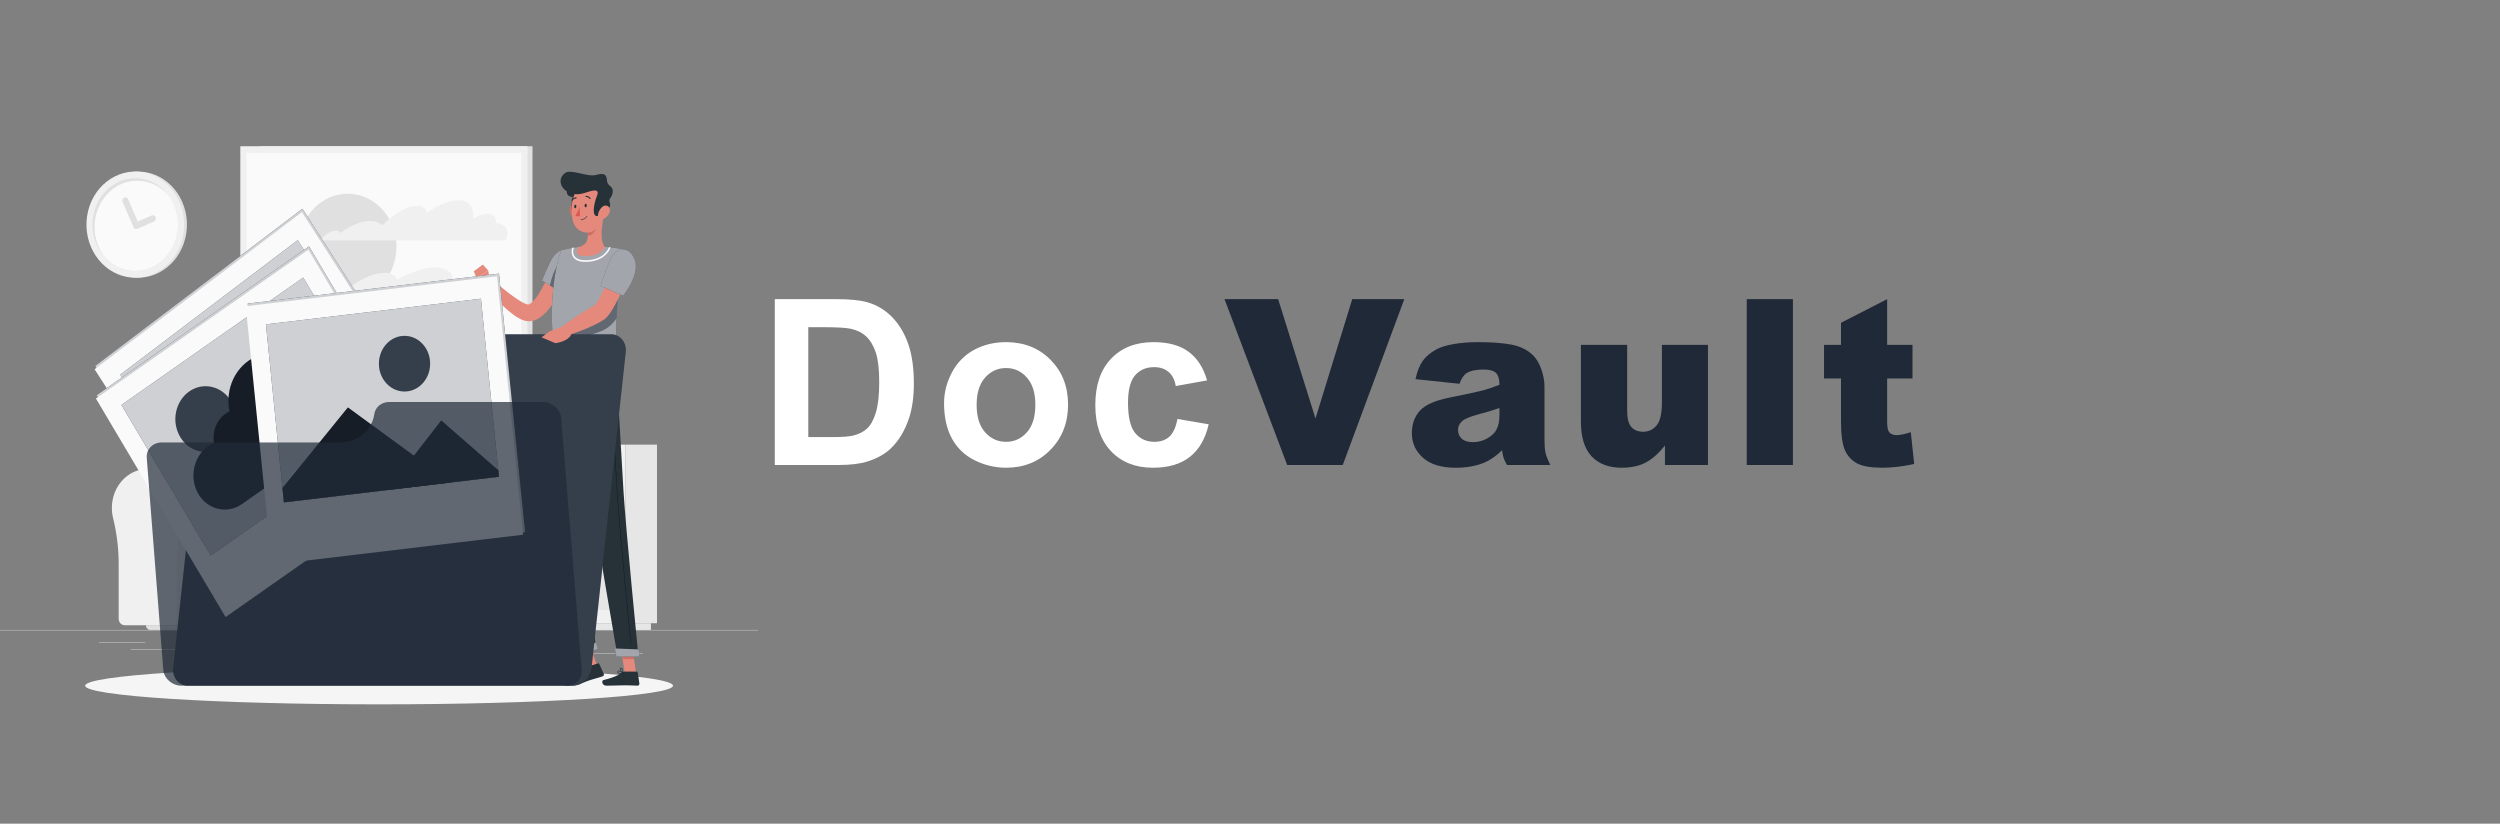 <svg width="1381" height="455" viewBox="0 0 1381 455" fill="none" xmlns="http://www.w3.org/2000/svg">
<rect x="0" y="0" width="1381" height="455" fill="#808080" stroke="none"/>
<path d="M427.998 165.248H461.811C469.436 165.248 475.248 165.831 479.248 166.998C484.623 168.581 489.227 171.394 493.061 175.435C496.894 179.477 499.811 184.435 501.811 190.31C503.811 196.144 504.811 203.352 504.811 211.935C504.811 219.477 503.873 225.977 501.998 231.435C499.706 238.102 496.436 243.498 492.186 247.623C488.977 250.748 484.644 253.185 479.186 254.935C475.102 256.227 469.644 256.873 462.811 256.873H427.998V165.248ZM446.498 180.748V241.435H460.311C465.477 241.435 469.206 241.144 471.498 240.56C474.498 239.81 476.977 238.539 478.936 236.748C480.936 234.956 482.561 232.019 483.811 227.935C485.061 223.81 485.686 218.206 485.686 211.123C485.686 204.039 485.061 198.602 483.811 194.81C482.561 191.019 480.811 188.06 478.561 185.935C476.311 183.81 473.456 182.373 469.998 181.623C467.415 181.039 462.352 180.748 454.811 180.748H446.498ZM521.493 222.748C521.493 216.914 522.931 211.269 525.806 205.81C528.681 200.352 532.743 196.185 537.993 193.31C543.285 190.435 549.181 188.998 555.681 188.998C565.722 188.998 573.951 192.269 580.368 198.81C586.785 205.31 589.993 213.539 589.993 223.498C589.993 233.539 586.743 241.873 580.243 248.498C573.785 255.081 565.639 258.373 555.806 258.373C549.722 258.373 543.91 256.998 538.368 254.248C532.868 251.498 528.681 247.477 525.806 242.185C522.931 236.852 521.493 230.373 521.493 222.748ZM539.493 223.685C539.493 230.269 541.056 235.31 544.181 238.81C547.306 242.31 551.16 244.06 555.743 244.06C560.326 244.06 564.16 242.31 567.243 238.81C570.368 235.31 571.931 230.227 571.931 223.56C571.931 217.06 570.368 212.06 567.243 208.56C564.16 205.06 560.326 203.31 555.743 203.31C551.16 203.31 547.306 205.06 544.181 208.56C541.056 212.06 539.493 217.102 539.493 223.685ZM666.801 210.123L649.488 213.248C648.905 209.789 647.571 207.185 645.488 205.435C643.446 203.685 640.78 202.81 637.488 202.81C633.113 202.81 629.613 204.331 626.988 207.373C624.405 210.373 623.113 215.414 623.113 222.498C623.113 230.373 624.426 235.935 627.051 239.185C629.717 242.435 633.28 244.06 637.738 244.06C641.071 244.06 643.801 243.123 645.926 241.248C648.051 239.331 649.551 236.06 650.426 231.435L667.676 234.373C665.884 242.289 662.446 248.269 657.363 252.31C652.28 256.352 645.467 258.373 636.926 258.373C627.217 258.373 619.467 255.31 613.676 249.185C607.926 243.06 605.051 234.581 605.051 223.748C605.051 212.789 607.946 204.269 613.738 198.185C619.53 192.06 627.363 188.998 637.238 188.998C645.321 188.998 651.738 190.748 656.488 194.248C661.28 197.706 664.717 202.998 666.801 210.123Z" fill="white"/>
<path d="M676.421 165.248H706.046L726.671 231.185L746.983 165.248H775.733L741.733 256.873H711.046L676.421 165.248ZM806.228 211.998L781.916 209.435C782.832 205.185 784.145 201.852 785.853 199.435C787.603 196.977 790.103 194.852 793.353 193.06C795.686 191.769 798.895 190.769 802.978 190.06C807.061 189.352 811.478 188.998 816.228 188.998C823.853 188.998 829.978 189.435 834.603 190.31C839.228 191.144 843.082 192.914 846.166 195.623C848.332 197.498 850.041 200.164 851.291 203.623C852.541 207.039 853.166 210.31 853.166 213.435V242.748C853.166 245.873 853.353 248.331 853.728 250.123C854.145 251.873 855.02 254.123 856.353 256.873H832.478C831.52 255.164 830.895 253.873 830.603 252.998C830.311 252.081 830.02 250.664 829.728 248.748C826.395 251.956 823.082 254.248 819.791 255.623C815.291 257.456 810.061 258.373 804.103 258.373C796.186 258.373 790.166 256.539 786.041 252.873C781.957 249.206 779.916 244.685 779.916 239.31C779.916 234.269 781.395 230.123 784.353 226.873C787.311 223.623 792.77 221.206 800.728 219.623C810.27 217.706 816.457 216.373 819.291 215.623C822.124 214.831 825.124 213.81 828.291 212.56C828.291 209.435 827.645 207.248 826.353 205.998C825.061 204.748 822.791 204.123 819.541 204.123C815.374 204.123 812.249 204.789 810.166 206.123C808.541 207.164 807.228 209.123 806.228 211.998ZM828.291 225.373C824.791 226.623 821.145 227.727 817.353 228.685C812.186 230.06 808.916 231.414 807.541 232.748C806.124 234.123 805.416 235.685 805.416 237.435C805.416 239.435 806.103 241.081 807.478 242.373C808.895 243.623 810.957 244.248 813.666 244.248C816.499 244.248 819.124 243.56 821.541 242.185C823.999 240.81 825.728 239.144 826.728 237.185C827.77 235.185 828.291 232.602 828.291 229.435V225.373ZM943.473 256.873H919.723V246.123C916.181 250.539 912.598 253.685 908.973 255.56C905.39 257.435 900.973 258.373 895.723 258.373C888.723 258.373 883.223 256.289 879.223 252.123C875.265 247.914 873.286 241.456 873.286 232.748V190.498H898.848V226.998C898.848 231.164 899.619 234.123 901.161 235.873C902.702 237.623 904.869 238.498 907.661 238.498C910.702 238.498 913.181 237.331 915.098 234.998C917.056 232.664 918.036 228.477 918.036 222.435V190.498H943.473V256.873ZM964.906 165.248H990.406V256.873H964.906V165.248ZM1042.46 165.248V190.498H1056.46V209.06H1042.46V232.623C1042.46 235.456 1042.73 237.331 1043.28 238.248C1044.11 239.664 1045.57 240.373 1047.65 240.373C1049.53 240.373 1052.15 239.831 1055.53 238.748L1057.4 256.31C1051.11 257.685 1045.23 258.373 1039.78 258.373C1033.44 258.373 1028.78 257.56 1025.78 255.935C1022.78 254.31 1020.55 251.852 1019.09 248.56C1017.67 245.227 1016.96 239.852 1016.96 232.435V209.06H1007.59V190.498H1016.96V178.31L1042.46 165.248Z" fill="#1F2937"/>
<g clip-path="url(#clip0_28_811)">
<path d="M418.748 347.984H0.057V348.212H418.748V347.984Z" fill="#E0E0E0"/>
<path d="M355.199 360.751H346.315V360.979H355.199V360.751Z" fill="#E0E0E0"/>
<path d="M340.168 360.86H304.035V361.088H340.168V360.86Z" fill="#E0E0E0"/>
<path d="M259.369 358.695H198.391V358.922H259.369V358.695Z" fill="#E0E0E0"/>
<path d="M163.313 362.644H143.961V362.872H163.313V362.644Z" fill="#E0E0E0"/>
<path d="M98.827 358.804H72.181V359.031H98.827V358.804Z" fill="#E0E0E0"/>
<path d="M128.378 358.804H103.474V359.031H128.378V358.804Z" fill="#E0E0E0"/>
<path d="M80.161 354.827H54.73V355.055H80.161V354.827Z" fill="#E0E0E0"/>
<path d="M149.388 258.995C149.848 258.995 150.309 258.995 150.778 259.041C153.695 259.265 156.531 260.187 159.083 261.742C161.634 263.298 163.836 265.447 165.533 268.036C167.23 270.625 168.379 273.59 168.897 276.719C169.415 279.847 169.29 283.062 168.53 286.131C166.367 295.298 165.322 304.733 165.423 314.196V341.751C165.423 342.716 165.07 343.642 164.442 344.324C163.814 345.007 162.962 345.391 162.074 345.391H81.61V258.995H149.388Z" fill="#E6E6E6"/>
<path d="M61.789 280.535C61.792 277.469 62.396 274.439 63.563 271.648C64.729 268.856 66.431 266.368 68.553 264.348C70.676 262.329 73.171 260.825 75.871 259.937C78.571 259.049 81.415 258.798 84.211 259.2C87.008 259.603 89.694 260.649 92.088 262.27C94.483 263.891 96.532 266.048 98.097 268.599C99.663 271.149 100.71 274.033 101.168 277.058C101.626 280.083 101.484 283.18 100.753 286.14C98.589 295.307 97.545 304.743 97.646 314.205V341.76C97.646 342.725 97.293 343.651 96.665 344.334C96.037 345.016 95.185 345.4 94.296 345.4H68.907C68.019 345.4 67.167 345.016 66.538 344.334C65.91 343.651 65.557 342.725 65.557 341.76V312.585C65.631 303.712 64.6 294.868 62.493 286.295C62.02 284.418 61.783 282.481 61.789 280.535Z" fill="#F0F0F0"/>
<path d="M108.925 345.372H210.692V292.929H108.925V345.372Z" fill="#E6E6E6"/>
<path d="M270.398 304.786H144.179V246.419C144.179 242.094 145.76 237.946 148.574 234.888C151.388 231.83 155.205 230.112 159.185 230.112H255.417C259.392 230.119 263.203 231.84 266.011 234.898C268.82 237.955 270.398 242.099 270.398 246.419V304.786Z" fill="#E0E0E0"/>
<path d="M251.506 304.786H125.296V245.636C125.296 241.521 126.8 237.575 129.478 234.665C132.155 231.756 135.787 230.121 139.574 230.121H237.229C241.016 230.121 244.647 231.756 247.325 234.665C250.002 237.575 251.506 241.521 251.506 245.636V304.786Z" fill="#F0F0F0"/>
<path d="M205.961 309.491H109.855C108.7 309.491 107.592 308.993 106.776 308.105C105.959 307.218 105.5 306.014 105.5 304.759V292.865C105.5 291.61 105.959 290.407 106.776 289.519C107.592 288.632 108.7 288.133 109.855 288.133H205.961C206.305 288.133 206.635 288.282 206.879 288.547C207.122 288.811 207.259 289.17 207.259 289.544V308.081C207.259 308.455 207.122 308.813 206.879 309.078C206.635 309.342 206.305 309.491 205.961 309.491Z" fill="#E0E0E0"/>
<path d="M277.515 258.995C277.976 258.995 278.445 258.995 278.914 259.041C281.832 259.265 284.668 260.187 287.219 261.742C289.77 263.298 291.973 265.447 293.669 268.036C295.366 270.625 296.515 273.59 297.033 276.719C297.551 279.847 297.426 283.062 296.666 286.131C294.496 295.296 293.449 304.733 293.551 314.196V341.751C293.551 342.716 293.198 343.642 292.57 344.324C291.942 345.007 291.09 345.391 290.202 345.391H209.746V258.995H277.515Z" fill="#E6E6E6"/>
<path d="M189.917 280.535C189.947 274.963 191.962 269.621 195.538 265.629C199.115 261.637 203.976 259.305 209.1 259.124C214.225 258.943 219.215 260.925 223.023 264.656C226.831 268.387 229.161 273.576 229.525 279.134C229.664 281.491 229.449 283.858 228.888 286.141C226.725 295.307 225.681 304.743 225.782 314.205V341.76C225.782 342.725 225.429 343.651 224.801 344.334C224.173 345.016 223.321 345.4 222.432 345.4H197.034C196.146 345.4 195.294 345.016 194.666 344.334C194.038 343.651 193.685 342.725 193.685 341.76V312.585C193.76 303.711 192.726 294.867 190.612 286.295C190.142 284.418 189.908 282.48 189.917 280.535Z" fill="#F0F0F0"/>
<path d="M83.025 347.993H276.1C276.418 347.994 276.732 347.927 277.026 347.796C277.319 347.665 277.586 347.472 277.811 347.229C278.036 346.985 278.214 346.696 278.336 346.377C278.458 346.059 278.52 345.717 278.52 345.372H80.614C80.614 346.067 80.868 346.734 81.32 347.226C81.772 347.717 82.386 347.993 83.025 347.993Z" fill="#E0E0E0"/>
<path d="M345.553 344.271H362.92V245.618H345.553V344.271Z" fill="#E6E6E6"/>
<path d="M283.888 347.984H359.587V344.28H283.888V347.984Z" fill="#E6E6E6"/>
<path d="M345.553 245.618H280.555V344.271H345.553V245.618Z" fill="#F0F0F0"/>
<path d="M343.091 248.867H283.017V311.639H343.091V248.867Z" fill="#E6E6E6"/>
<path d="M343.091 314.305H283.017V336.928H343.091V314.305Z" fill="#E6E6E6"/>
<path d="M295.687 248.867H283.017V311.639H295.687V248.867Z" fill="#E0E0E0"/>
<path d="M295.687 314.305H283.017V336.928H295.687V314.305Z" fill="#E0E0E0"/>
<path d="M143.543 199.499L294.137 199.499V80.781L143.543 80.781V199.499Z" fill="#E0E0E0"/>
<path d="M132.757 199.499L291.382 199.499V80.781L132.757 80.781V199.499Z" fill="#F0F0F0"/>
<path d="M288.024 195.841V84.439L136.132 84.439V195.841H288.024Z" fill="#FAFAFA"/>
<path d="M218.66 140.983C221.025 124.995 211.015 109.951 196.303 107.382C181.591 104.812 167.748 115.69 165.383 131.678C163.019 147.666 173.029 162.71 187.741 165.279C202.453 167.849 216.296 156.971 218.66 140.983Z" fill="#E0E0E0"/>
<path d="M147.612 170.17C150.066 166.803 154.99 164.21 158.632 164.373C159.17 164.352 159.706 164.448 160.209 164.654C160.712 164.86 161.172 165.173 161.563 165.575C168.212 161.389 175.866 158.822 182.188 159.104C185.403 159.241 187.899 160.105 189.624 161.516C196.767 155.201 205.869 150.714 212.476 150.714C216.227 150.714 218.555 152.17 219.384 154.582C226.711 150.341 234.239 147.739 240.319 147.739C249.999 147.739 253.139 154.354 249.178 163.654C250.769 165.411 258.39 167.859 258.088 170.789H147.194C147.328 170.561 147.436 170.352 147.612 170.17Z" fill="#F0F0F0"/>
<path d="M185.789 127.455C186.239 127.435 186.687 127.536 187.093 127.748C187.499 127.961 187.85 128.279 188.117 128.674C193.761 124.424 200.125 121.813 205.249 122.104C207.439 122.095 209.554 122.967 211.186 124.552C217.316 118.182 224.97 113.632 230.346 113.632C233.411 113.632 235.236 115.106 235.78 117.554C241.969 113.25 248.232 110.602 253.189 110.602C259.319 110.602 262.032 114.669 261.186 120.912C264.142 119.092 267.048 118.027 269.41 118.027C272.684 118.027 274.225 120.075 273.957 123.296C274.241 123.296 274.526 123.296 274.794 123.342C279.818 123.878 281.711 128.037 279.307 132.796H176.879C179.123 129.639 182.983 127.3 185.789 127.455Z" fill="#F0F0F0"/>
<path d="M102.955 128.515C105.208 112.509 95.095 97.547 80.366 95.097C65.636 92.648 51.868 103.639 49.614 119.645C47.361 135.652 57.474 150.614 72.203 153.063C86.933 155.513 100.701 144.522 102.955 128.515Z" fill="#E0E0E0"/>
<path d="M101.375 128.745C103.739 112.757 93.73 97.713 79.017 95.144C64.305 92.574 50.462 103.452 48.098 119.44C45.733 135.428 55.743 150.472 70.455 153.041C85.167 155.61 99.011 144.733 101.375 128.745Z" fill="#F0F0F0"/>
<path d="M98.324 124.07C98.333 130.137 96.363 136.011 92.766 140.651C89.168 145.291 84.174 148.395 78.67 149.415C73.166 150.434 67.508 149.302 62.7 146.219C57.891 143.137 54.242 138.303 52.401 132.575C50.559 126.847 50.645 120.595 52.641 114.929C54.637 109.263 58.416 104.548 63.306 101.622C68.197 98.695 73.883 97.745 79.357 98.941C84.831 100.137 89.738 103.4 93.208 108.154L93.275 108.236C96.552 112.744 98.332 118.324 98.324 124.07Z" fill="#E0E0E0"/>
<path d="M98.324 124.07C98.317 129.239 96.873 134.285 94.181 138.546C91.489 142.808 87.675 146.086 83.238 147.95C78.802 149.815 73.951 150.179 69.32 148.994C64.691 147.81 60.498 145.133 57.292 141.314C53.511 136.101 51.738 129.498 52.346 122.894C52.953 116.289 55.895 110.199 60.55 105.903C65.206 101.607 71.214 99.441 77.31 99.861C83.405 100.281 89.113 103.253 93.233 108.154L93.3 108.236C96.569 112.747 98.339 118.327 98.324 124.07Z" fill="#FAFAFA"/>
<path d="M75.246 126.554C74.931 126.55 74.623 126.45 74.358 126.265C74.093 126.08 73.881 125.817 73.747 125.507L67.734 111.566C67.636 111.349 67.579 111.113 67.565 110.871C67.552 110.63 67.583 110.388 67.656 110.16C67.73 109.932 67.844 109.722 67.994 109.542C68.143 109.362 68.323 109.217 68.525 109.114C68.726 109.011 68.945 108.953 69.167 108.943C69.389 108.933 69.611 108.971 69.82 109.056C70.029 109.14 70.22 109.268 70.382 109.434C70.544 109.599 70.675 109.798 70.766 110.019L76.091 122.395L83.787 119.01C84.199 118.829 84.66 118.833 85.069 119.022C85.478 119.21 85.802 119.568 85.968 120.015C86.135 120.463 86.131 120.964 85.957 121.409C85.784 121.853 85.455 122.205 85.043 122.386L75.874 126.417C75.674 126.506 75.461 126.553 75.246 126.554Z" fill="#E0E0E0"/>
<path d="M311.948 287.97C318.195 288.88 322.064 274.138 308.264 261.634C309.051 276.112 301.046 286.332 311.948 287.97Z" fill="#F0F0F0"/>
<path d="M315.884 297.297C324.953 290.39 318.748 266.266 290.696 268.013C302.829 285.74 300.083 309.336 315.884 297.297Z" fill="#F0F0F0"/>
<path d="M312.685 297.133C306.665 290.081 315.239 272.336 336.911 278.815C324.677 290.5 323.195 309.4 312.685 297.133Z" fill="#F0F0F0"/>
<path d="M303.357 311.639H321.989L323.396 298.18H301.95L303.357 311.639Z" fill="#E0E0E0"/>
<path d="M300.569 300.582H324.786V297.616H300.569V300.582Z" fill="#E0E0E0"/>
<path d="M209.403 389.08C299.072 389.08 371.763 384.468 371.763 378.778C371.763 373.089 299.072 368.477 209.403 368.477C119.734 368.477 47.043 373.089 47.043 378.778C47.043 384.468 119.734 389.08 209.403 389.08Z" fill="#F5F5F5"/>
<path d="M324.644 352.949L318.664 355.465L323.815 369.928L329.796 367.412L324.644 352.949Z" fill="#E4897B"/>
<path d="M351.381 371.78H345.075L342.756 355.919H349.061L351.381 371.78Z" fill="#E4897B"/>
<path d="M344.665 370.989H351.758C351.88 370.987 351.999 371.033 352.092 371.118C352.186 371.203 352.248 371.322 352.268 371.453L353.19 377.55C353.209 377.702 353.198 377.857 353.157 378.004C353.116 378.151 353.046 378.287 352.952 378.402C352.858 378.517 352.742 378.609 352.613 378.671C352.483 378.732 352.343 378.763 352.202 378.76C349.731 378.715 348.534 378.56 345.419 378.56C343.501 378.56 337.715 378.778 335.069 378.778C332.423 378.778 332.23 375.93 333.327 375.675C338.242 374.519 341.994 372.945 343.627 371.407C343.919 371.144 344.285 370.996 344.665 370.989Z" fill="#263238"/>
<path d="M323.68 368.55L330.379 366.43C330.497 366.387 330.624 366.392 330.738 366.444C330.852 366.496 330.945 366.591 330.999 366.712L333.511 372.172C333.571 372.31 333.602 372.461 333.602 372.614C333.602 372.767 333.571 372.918 333.511 373.056C333.451 373.194 333.363 373.316 333.255 373.414C333.146 373.511 333.019 373.581 332.883 373.619C330.455 374.337 328.813 374.792 325.774 375.757C323.663 376.421 321.528 377.504 319.443 378.223C318.011 378.724 314.628 378.742 312.878 378.742C310.291 378.742 309.713 375.775 310.818 375.639C313.623 375.293 314.008 375.457 315.558 374.61C318.088 373.403 320.382 371.679 322.315 369.533C322.684 369.082 323.155 368.744 323.68 368.55Z" fill="#263238"/>
<path d="M314.327 149.941C313.808 151.369 313.314 152.616 312.753 153.926C312.191 155.237 311.63 156.493 311.036 157.757C309.833 160.324 308.5 162.815 307.042 165.219C305.521 167.781 303.758 170.162 301.783 172.327C300.66 173.561 299.407 174.645 298.048 175.557C296.344 176.709 294.393 177.362 292.387 177.45C291.827 177.466 291.266 177.423 290.713 177.322C290.229 177.237 289.751 177.118 289.281 176.968C288.482 176.703 287.704 176.372 286.953 175.976C285.666 175.274 284.426 174.474 283.243 173.582C281.072 171.942 279.002 170.148 277.047 168.213C273.249 164.478 269.706 160.448 266.445 156.156L269.694 152.607C273.538 155.901 277.482 159.195 281.418 162.198C283.335 163.677 285.319 165.049 287.363 166.311C288.285 166.882 289.245 167.378 290.235 167.795C290.778 168.09 291.379 168.237 291.985 168.222C292.465 168.068 292.913 167.818 293.309 167.485C294.033 166.903 294.701 166.241 295.301 165.511C296.743 163.717 298.032 161.786 299.153 159.741C300.359 157.612 301.49 155.364 302.562 153.071C303.098 151.924 303.617 150.76 304.119 149.595C304.622 148.43 305.132 147.201 305.559 146.128L314.327 149.941Z" fill="#E4897B"/>
<path d="M270.59 154.8L269.694 149.404L263.305 153.663C263.305 153.663 265.323 157.066 267.45 157.121L270.59 154.8Z" fill="#E4897B"/>
<path d="M266.713 146.155L261.722 149.841L263.297 153.663L269.686 149.404L266.713 146.155Z" fill="#E4897B"/>
<path d="M317.257 142.97C318.798 149.194 310.408 161.698 310.408 161.698L299.388 154.982C299.388 154.982 301.439 149.841 303.96 144.608C308.021 136.154 315.491 135.872 317.257 142.97Z" fill="#1F2937"/>
<path opacity="0.6" d="M317.257 142.97C318.798 149.194 310.408 161.698 310.408 161.698L299.388 154.982C299.388 154.982 301.439 149.841 303.96 144.608C308.021 136.154 315.491 135.872 317.257 142.97Z" fill="#FAFAFA"/>
<path d="M303.784 157.648L308.113 160.287L308.867 145.855C306.355 147.957 304.571 154.29 303.784 157.648Z" fill="#1F2937"/>
<path opacity="0.3" d="M303.784 157.648L308.113 160.287L308.867 145.855C306.355 147.957 304.571 154.29 303.784 157.648Z" fill="#FAFAFA"/>
<path d="M325.537 354.18L319.538 356.697L322.195 364.176L328.194 361.659L325.537 354.18Z" fill="#CE6F64"/>
<path d="M349.07 355.919H342.756L343.953 364.1H350.259L349.07 355.919Z" fill="#CE6F64"/>
<path d="M345.36 137.929C338.937 164.437 340.713 191.883 340.177 197.506H306.455C301.431 158.977 310.023 138.284 310.023 138.284C310.023 138.284 312.702 137.501 316.152 136.891L317.115 136.737C317.995 136.6 318.899 136.473 319.82 136.382C324.595 136.081 329.381 136.081 334.156 136.382C334.901 136.382 335.655 136.482 336.392 136.545L337.271 136.636C341.617 137.101 345.36 137.929 345.36 137.929Z" fill="#1F2937"/>
<path opacity="0.6" d="M345.36 137.929C338.937 164.437 340.713 191.883 340.177 197.506H306.455C301.431 158.977 310.023 138.284 310.023 138.284C310.023 138.284 312.702 137.501 316.152 136.891L317.115 136.737C317.995 136.6 318.899 136.473 319.82 136.382C324.595 136.081 329.381 136.081 334.156 136.382C334.901 136.382 335.655 136.482 336.392 136.545L337.271 136.636C341.617 137.101 345.36 137.929 345.36 137.929Z" fill="#FAFAFA"/>
<path d="M305.384 187.078C305.501 188.722 305.649 190.408 305.827 192.137L330.949 183.292C334.865 182.023 338.267 179.343 340.595 175.694C340.688 173.264 340.813 170.707 341.006 168.04C341.089 166.739 341.198 165.411 341.307 164.064C341.416 162.717 341.567 161.234 341.718 159.796L305.384 187.078Z" fill="#1F2937"/>
<path opacity="0.3" d="M305.384 187.078C305.501 188.722 305.649 190.408 305.827 192.137L330.949 183.292C334.865 182.023 338.267 179.343 340.595 175.694C340.688 173.264 340.813 170.707 341.006 168.04C341.089 166.739 341.198 165.411 341.307 164.064C341.416 162.717 341.567 161.234 341.718 159.796L305.384 187.078Z" fill="#FAFAFA"/>
<path d="M336.392 136.545L336.057 137.328C335.948 137.592 333.277 143.744 323.454 143.744C322.148 143.744 318.17 143.744 316.923 140.722C316.684 140.083 316.577 139.395 316.611 138.706C316.644 138.017 316.816 137.345 317.115 136.737L316.152 136.891C315.892 137.556 315.759 138.271 315.759 138.993C315.759 139.716 315.892 140.431 316.152 141.095C317.618 144.654 322.014 144.654 323.446 144.654C333.796 144.654 336.693 137.983 336.844 137.701L337.288 136.636L336.392 136.545Z" fill="#FAFAFA"/>
<path d="M333.679 118.837C332.506 123.851 331.108 133.033 334.156 136.382C334.156 136.382 332.029 141.469 323.454 141.469C315.625 141.469 319.82 136.382 319.82 136.382C325.037 135.044 325.129 130.922 324.442 127.009L333.679 118.837Z" fill="#E4897B"/>
<path d="M329.91 122.167L324.442 127C324.616 127.898 324.714 128.812 324.735 129.73C326.335 131.459 329.542 127.081 329.877 124.843C330.035 123.96 330.046 123.054 329.91 122.167Z" fill="#CE6F64"/>
<path d="M314.586 116.407C314.719 117.22 315.006 117.993 315.428 118.68C315.851 119.366 316.399 119.949 317.04 120.393C318.781 121.594 320.389 120.074 320.465 117.963C320.565 116.07 319.778 113.158 317.743 112.813C317.3 112.741 316.847 112.786 316.423 112.944C315.999 113.101 315.616 113.368 315.307 113.72C314.997 114.073 314.77 114.501 314.645 114.968C314.52 115.436 314.499 115.929 314.586 116.407Z" fill="#CE6F64"/>
<path d="M319.217 103.176C315.993 104.495 314.033 117.909 317.835 120.193C321.637 122.477 325.321 100.682 319.217 103.176Z" fill="#263238"/>
<path d="M313.774 107.826C316.152 110.556 328.277 107.28 328.738 102.584C329.199 97.889 309.277 102.693 313.774 107.826Z" fill="#263238"/>
<path d="M333.503 110.701C333.277 117.536 333.461 121.53 330.396 125.261C329.455 126.506 328.216 127.445 326.816 127.973C325.416 128.502 323.908 128.599 322.46 128.256C321.012 127.912 319.679 127.141 318.609 126.026C317.539 124.912 316.773 123.498 316.395 121.94C314.921 115.952 315.558 105.787 321.57 102.53C322.831 101.777 324.255 101.405 325.694 101.452C327.132 101.499 328.533 101.963 329.751 102.797C330.968 103.631 331.958 104.804 332.618 106.194C333.278 107.583 333.583 109.14 333.503 110.701Z" fill="#E4897B"/>
<path d="M329.709 96.514C334.156 95.322 335.127 96.687 335.328 99.991C335.529 103.294 339.582 102.375 338.217 107.362C337.581 109.719 335.948 109.518 336.944 112.294C338.083 115.488 331.325 119.356 329.734 119.346C327.113 119.346 327.691 113.413 329.827 108.017C331.426 103.977 327.44 105.096 322.868 106.606C312.568 110.001 305.743 100.236 312.133 95.559C315.516 93.075 324.819 98.225 329.709 96.514Z" fill="#263238"/>
<path d="M336.484 117.945C335.684 119.462 334.391 120.599 332.858 121.13C330.84 121.803 329.894 119.874 330.505 117.79C331.058 115.907 332.783 113.295 334.775 113.541C336.768 113.786 337.455 116.061 336.484 117.945Z" fill="#E4897B"/>
<path d="M306.455 197.47C306.455 197.47 300.795 252.516 300.351 273.409C299.89 295.149 319.535 362.953 319.535 362.953L329.584 358.358C329.584 358.358 317.86 296.414 319.535 275.075C321.277 251.842 328.621 197.47 328.621 197.47H306.455Z" fill="#263238"/>
<path d="M320.515 212.621C316.01 222.795 319.05 242.906 321.495 254.827C322.424 246.419 323.521 237.282 324.568 228.828C324.467 215.825 323.538 205.796 320.515 212.621Z" fill="#182137"/>
<path d="M329.148 354.827C329.19 354.827 330.337 358.312 330.337 358.312L318.748 363.6L316.914 359.914L329.148 354.827Z" fill="#1F2937"/>
<path opacity="0.6" d="M329.148 354.827C329.19 354.827 330.337 358.312 330.337 358.312L318.748 363.6L316.914 359.914L329.148 354.827Z" fill="#FAFAFA"/>
<path d="M318.413 197.47C318.413 197.47 322.742 249.822 325.615 269.442C328.755 290.927 341.098 362.48 341.098 362.48H352.654C352.654 362.48 345.728 292.656 344.422 271.389C343.007 248.303 340.177 197.47 340.177 197.47H318.413Z" fill="#263238"/>
<path d="M352.829 358.722C352.871 358.722 353.215 362.753 353.215 362.753H340.52L339.615 358.203L352.829 358.722Z" fill="#1F2937"/>
<path opacity="0.6" d="M352.829 358.722C352.871 358.722 353.215 362.753 353.215 362.753H340.52L339.615 358.203L352.829 358.722Z" fill="#FAFAFA"/>
<path d="M348.408 355.1C348.382 355.1 348.356 355.089 348.337 355.068C348.318 355.048 348.308 355.02 348.308 354.991C348.241 354.363 342.002 291.291 340.83 272.181C339.557 251.442 336.995 205.469 336.97 205.005C336.968 204.989 336.97 204.974 336.975 204.959C336.979 204.944 336.986 204.93 336.995 204.918C337.005 204.907 337.016 204.897 337.029 204.89C337.042 204.883 337.056 204.879 337.07 204.877C337.098 204.877 337.124 204.889 337.144 204.909C337.164 204.929 337.177 204.957 337.179 204.987C337.179 205.451 339.766 251.397 341.039 272.163C342.212 291.273 348.45 354.299 348.517 354.973C348.519 354.988 348.519 355.003 348.515 355.018C348.512 355.033 348.506 355.047 348.497 355.059C348.488 355.071 348.477 355.081 348.465 355.088C348.453 355.095 348.439 355.099 348.425 355.1H348.408Z" fill="#1F2937"/>
<path opacity="0.5" d="M348.408 355.1C348.382 355.1 348.356 355.089 348.337 355.068C348.318 355.048 348.308 355.02 348.308 354.991C348.241 354.363 342.002 291.291 340.83 272.181C339.557 251.442 336.995 205.469 336.97 205.005C336.968 204.989 336.97 204.974 336.975 204.959C336.979 204.944 336.986 204.93 336.995 204.918C337.005 204.907 337.016 204.897 337.029 204.89C337.042 204.883 337.056 204.879 337.07 204.877C337.098 204.877 337.124 204.889 337.144 204.909C337.164 204.929 337.177 204.957 337.179 204.987C337.179 205.451 339.766 251.397 341.039 272.163C342.212 291.273 348.45 354.299 348.517 354.973C348.519 354.988 348.519 355.003 348.515 355.018C348.512 355.033 348.506 355.047 348.497 355.059C348.488 355.071 348.477 355.081 348.465 355.088C348.453 355.095 348.439 355.099 348.425 355.1H348.408Z" fill="black"/>
<path d="M324.124 113.459C324.124 114.014 323.881 114.487 323.546 114.514C323.211 114.542 322.935 114.123 322.926 113.604C322.918 113.086 323.169 112.576 323.504 112.549C323.839 112.521 324.124 112.904 324.124 113.459Z" fill="#263238"/>
<path d="M318.38 113.978C318.38 114.533 318.137 115.006 317.802 115.033C317.467 115.06 317.19 114.642 317.182 114.123C317.174 113.604 317.425 113.095 317.76 113.068C318.095 113.04 318.363 113.422 318.38 113.978Z" fill="#263238"/>
<path d="M320.205 114.087C319.636 115.842 318.859 117.509 317.894 119.046C318.807 119.874 320.322 119.319 320.322 119.319L320.205 114.087Z" fill="#DE5753"/>
<path d="M320.925 121.594C320.887 121.594 320.849 121.578 320.821 121.549C320.793 121.521 320.777 121.481 320.774 121.439C320.774 121.395 320.79 121.352 320.818 121.32C320.846 121.288 320.884 121.269 320.925 121.266C321.568 121.216 322.192 121.009 322.752 120.66C323.311 120.312 323.792 119.832 324.157 119.255C324.176 119.219 324.208 119.193 324.245 119.181C324.281 119.17 324.321 119.176 324.354 119.196C324.388 119.217 324.412 119.251 324.422 119.291C324.432 119.331 324.428 119.374 324.409 119.41C324.02 120.039 323.504 120.563 322.9 120.942C322.296 121.32 321.621 121.543 320.925 121.594Z" fill="#263238"/>
<path d="M325.916 109.928C325.87 109.93 325.824 109.92 325.782 109.9C325.74 109.879 325.703 109.848 325.673 109.81C325.444 109.49 325.149 109.233 324.811 109.061C324.474 108.889 324.103 108.805 323.73 108.818C323.692 108.823 323.654 108.819 323.617 108.808C323.58 108.796 323.546 108.777 323.516 108.75C323.486 108.724 323.462 108.691 323.444 108.655C323.426 108.618 323.415 108.577 323.412 108.536C323.41 108.448 323.438 108.363 323.49 108.297C323.543 108.232 323.617 108.19 323.697 108.181C324.168 108.158 324.637 108.257 325.065 108.471C325.493 108.684 325.868 109.006 326.159 109.409C326.183 109.442 326.201 109.48 326.211 109.521C326.221 109.562 326.224 109.604 326.218 109.646C326.213 109.688 326.199 109.728 326.179 109.764C326.159 109.8 326.132 109.831 326.1 109.855C326.048 109.901 325.983 109.926 325.916 109.928Z" fill="#263238"/>
<path d="M315.892 110.865C315.85 110.853 315.81 110.832 315.775 110.802C315.747 110.772 315.725 110.737 315.71 110.697C315.695 110.658 315.687 110.616 315.687 110.574C315.687 110.532 315.695 110.49 315.71 110.451C315.725 110.412 315.747 110.376 315.775 110.347C316.065 109.921 316.444 109.576 316.881 109.34C317.318 109.104 317.8 108.985 318.287 108.991C318.326 108.993 318.364 109.004 318.398 109.023C318.433 109.042 318.463 109.068 318.488 109.101C318.512 109.133 318.53 109.171 318.541 109.212C318.551 109.252 318.553 109.295 318.547 109.337C318.535 109.422 318.494 109.501 318.432 109.556C318.37 109.611 318.292 109.64 318.212 109.637C317.83 109.646 317.455 109.75 317.115 109.941C316.776 110.132 316.481 110.404 316.253 110.738C316.212 110.797 316.156 110.841 316.091 110.864C316.027 110.887 315.957 110.887 315.892 110.865Z" fill="#263238"/>
<path d="M348.601 146.883L339.883 144.362C339.883 144.362 331.342 167.212 328.328 168.705C324.224 170.734 313.824 177.805 309.411 181.145C309.16 182.273 309.353 185.294 309.914 186.113C317.45 184.63 331.878 178.597 334.893 175.521C341.759 168.532 348.601 146.883 348.601 146.883Z" fill="#E4897B"/>
<path d="M350.87 144.271C353.173 152.334 344.171 163.381 344.171 163.381L331.736 157.867C333.203 153.197 334.9 148.616 336.819 144.144C340.646 135.199 348.542 136.127 350.87 144.271Z" fill="#1F2937"/>
<path opacity="0.6" d="M350.87 144.271C353.173 152.334 344.171 163.381 344.171 163.381L331.736 157.867C333.203 153.197 334.9 148.616 336.819 144.144C340.646 135.199 348.542 136.127 350.87 144.271Z" fill="#FAFAFA"/>
<path d="M342.546 372.19C342.122 372.232 341.698 372.11 341.349 371.844C341.241 371.738 341.16 371.604 341.115 371.454C341.069 371.304 341.061 371.144 341.089 370.989C341.094 370.892 341.122 370.798 341.171 370.717C341.219 370.635 341.286 370.569 341.366 370.525C342.077 370.142 344.045 371.498 344.263 371.653C344.288 371.67 344.307 371.695 344.319 371.724C344.331 371.753 344.335 371.785 344.33 371.817C344.322 371.849 344.307 371.878 344.284 371.901C344.262 371.923 344.234 371.938 344.204 371.944C343.662 372.094 343.106 372.176 342.546 372.19ZM341.709 370.779C341.646 370.764 341.58 370.764 341.516 370.779C341.485 370.798 341.458 370.826 341.439 370.859C341.42 370.893 341.409 370.931 341.408 370.971C341.388 371.076 341.393 371.186 341.422 371.289C341.451 371.393 341.504 371.487 341.575 371.562C342.279 371.909 343.079 371.951 343.811 371.68C343.159 371.22 342.426 370.91 341.659 370.77L341.709 370.779Z" fill="#1F2937"/>
<path d="M344.146 371.944H344.079C343.442 371.553 342.262 370.051 342.404 369.287C342.435 369.168 342.5 369.062 342.591 368.987C342.681 368.911 342.792 368.87 342.906 368.868C343.017 368.85 343.131 368.859 343.239 368.895C343.346 368.931 343.444 368.994 343.526 369.078C344.229 369.724 344.271 371.699 344.271 371.808C344.271 371.854 344.255 371.898 344.225 371.93C344.195 371.962 344.154 371.981 344.112 371.981L344.146 371.944ZM343.024 369.169H342.957C342.764 369.169 342.739 369.296 342.73 369.333C342.622 369.788 343.367 370.916 343.987 371.453C343.985 370.684 343.766 369.934 343.359 369.305C343.266 369.217 343.147 369.168 343.024 369.169Z" fill="#1F2937"/>
<path d="M320.28 371.052C319.771 371.247 319.216 371.247 318.706 371.052C318.584 370.99 318.479 370.894 318.401 370.775C318.324 370.655 318.276 370.516 318.262 370.37C318.253 370.281 318.263 370.191 318.292 370.107C318.322 370.023 318.369 369.948 318.43 369.888C319.108 369.242 321.838 369.942 322.148 370.024C322.176 370.033 322.202 370.05 322.221 370.075C322.24 370.099 322.253 370.129 322.257 370.161C322.258 370.195 322.25 370.229 322.233 370.258C322.217 370.287 322.193 370.31 322.165 370.324C321.558 370.627 320.927 370.871 320.28 371.052ZM318.924 369.97C318.826 369.988 318.734 370.032 318.656 370.097C318.631 370.122 318.613 370.154 318.603 370.189C318.593 370.224 318.591 370.261 318.597 370.297C318.599 370.391 318.624 370.483 318.67 370.563C318.716 370.643 318.78 370.708 318.857 370.752C319.301 371.016 320.339 370.807 321.662 370.206C320.769 369.955 319.842 369.875 318.924 369.97Z" fill="#1F2937"/>
<path d="M322.164 370.306H322.106C321.268 370.142 319.594 369.096 319.543 368.313C319.543 368.131 319.619 367.876 320.012 367.722C320.287 367.62 320.588 367.639 320.85 367.776C321.763 368.268 322.24 370.015 322.257 370.088C322.268 370.113 322.274 370.141 322.274 370.17C322.274 370.198 322.268 370.226 322.257 370.252C322.246 370.268 322.232 370.281 322.216 370.291C322.2 370.3 322.183 370.305 322.164 370.306ZM320.188 368.013H320.096C319.837 368.113 319.845 368.231 319.845 368.268C319.845 368.732 321.059 369.596 321.905 369.888C321.706 369.159 321.295 368.52 320.733 368.068C320.564 367.974 320.369 367.955 320.188 368.013Z" fill="#1F2937"/>
<path d="M242.898 192.41C243.616 190.187 244.939 188.254 246.692 186.868C248.445 185.481 250.545 184.707 252.712 184.648H337.522C338.692 184.618 339.854 184.866 340.926 185.376C341.998 185.885 342.954 186.644 343.728 187.597C344.502 188.551 345.075 189.677 345.406 190.897C345.737 192.117 345.818 193.4 345.645 194.658L326.795 368.768C326.454 371.493 325.231 373.997 323.345 375.832C321.459 377.666 319.034 378.71 316.504 378.778H103.809C102.639 378.81 101.476 378.562 100.403 378.053C99.331 377.545 98.373 376.786 97.599 375.832C96.825 374.878 96.252 373.751 95.922 372.531C95.591 371.31 95.511 370.026 95.686 368.768L111.747 220.557C112.089 217.831 113.312 215.327 115.198 213.493C117.083 211.659 119.509 210.614 122.039 210.547H220.012C229.994 210.547 239.498 203.03 242.898 192.41Z" fill="#1F2937"/>
<path opacity="0.1" d="M242.898 192.41C243.616 190.187 244.939 188.254 246.692 186.868C248.445 185.481 250.545 184.707 252.712 184.648H337.522C338.692 184.618 339.854 184.866 340.926 185.376C341.998 185.885 342.954 186.644 343.728 187.597C344.502 188.551 345.075 189.677 345.406 190.897C345.737 192.117 345.818 193.4 345.645 194.658L326.795 368.768C326.454 371.493 325.231 373.997 323.345 375.832C321.459 377.666 319.034 378.71 316.504 378.778H103.809C102.639 378.81 101.476 378.562 100.403 378.053C99.331 377.545 98.373 376.786 97.599 375.832C96.825 374.878 96.252 373.751 95.922 372.531C95.591 371.31 95.511 370.026 95.686 368.768L111.747 220.557C112.089 217.831 113.312 215.327 115.198 213.493C117.083 211.659 119.509 210.614 122.039 210.547H220.012C229.994 210.547 239.498 203.03 242.898 192.41Z" fill="#FAFAFA"/>
<path d="M167.082 115.327L52.541 202.129L128.144 319.946L242.685 233.143L167.082 115.327Z" fill="#1F2937"/>
<path opacity="0.8" d="M167.082 115.327L52.541 202.129L128.144 319.946L242.685 233.143L167.082 115.327Z" fill="#FAFAFA"/>
<path d="M166.781 117.158L52.24 203.961L127.843 321.777L242.384 234.975L166.781 117.158Z" fill="#FAFAFA"/>
<path d="M164.448 132.675L66.432 206.954L118.507 288.106L216.523 213.827L164.448 132.675Z" fill="#1F2937"/>
<path opacity="0.8" d="M164.448 132.675L66.432 206.954L118.507 288.106L216.523 213.827L164.448 132.675Z" fill="#FAFAFA"/>
<path d="M126.921 202.529C128.816 205.484 129.862 208.983 129.926 212.584C129.991 216.185 129.07 219.726 127.282 222.759C125.494 225.791 122.917 228.178 119.88 229.619C116.842 231.059 113.479 231.488 110.217 230.85C106.955 230.213 103.941 228.538 101.555 226.037C99.17 223.537 97.521 220.324 96.817 216.804C96.112 213.285 96.385 209.617 97.6 206.266C98.815 202.915 100.918 200.031 103.641 197.979C107.286 195.235 111.783 194.172 116.147 195.025C120.51 195.878 124.385 198.577 126.921 202.529Z" fill="#1F2937"/>
<path opacity="0.1" d="M126.921 202.529C128.816 205.484 129.862 208.983 129.926 212.584C129.991 216.185 129.07 219.726 127.282 222.759C125.494 225.791 122.917 228.178 119.88 229.619C116.842 231.059 113.479 231.488 110.217 230.85C106.955 230.213 103.941 228.538 101.555 226.037C99.17 223.537 97.521 220.324 96.817 216.804C96.112 213.285 96.385 209.617 97.6 206.266C98.815 202.915 100.918 200.031 103.641 197.979C107.286 195.235 111.783 194.172 116.147 195.025C120.51 195.878 124.385 198.577 126.921 202.529Z" fill="#FAFAFA"/>
<path d="M189.44 194.512C186.916 191.781 183.871 189.686 180.52 188.376C177.168 187.066 173.592 186.573 170.046 186.932C169.937 186.768 169.853 186.586 169.744 186.413C166.501 181.296 161.699 177.587 156.186 175.939C150.673 174.291 144.801 174.81 139.605 177.405C134.41 179.999 130.223 184.503 127.783 190.123C125.343 195.743 124.807 202.118 126.268 208.126C125.536 208.501 124.833 208.939 124.166 209.436C121.778 211.241 119.943 213.781 118.898 216.731C117.853 219.68 117.646 222.902 118.304 225.98C115.108 227.342 112.385 229.757 110.516 232.887C108.597 235.999 107.556 239.652 107.522 243.398C107.488 247.144 108.462 250.819 110.324 253.972C111.607 256.066 113.262 257.86 115.191 259.25C117.121 260.64 119.286 261.596 121.561 262.064C123.835 262.532 126.173 262.502 128.436 261.975C130.7 261.448 132.844 260.435 134.742 258.995L162.92 237.637L188.736 218.072C191.607 215.942 193.59 212.668 194.256 208.96C194.922 205.253 194.217 201.409 192.295 198.262L192.22 198.134C191.396 196.838 190.465 195.626 189.44 194.512Z" fill="#1F2937"/>
<path opacity="0.3" d="M189.44 194.512C186.916 191.781 183.871 189.686 180.52 188.376C177.168 187.066 173.592 186.573 170.046 186.932C169.937 186.768 169.853 186.586 169.744 186.413C166.501 181.296 161.699 177.587 156.186 175.939C150.673 174.291 144.801 174.81 139.605 177.405C134.41 179.999 130.223 184.503 127.783 190.123C125.343 195.743 124.807 202.118 126.268 208.126C125.536 208.501 124.833 208.939 124.166 209.436C121.778 211.241 119.943 213.781 118.898 216.731C117.853 219.68 117.646 222.902 118.304 225.98C115.108 227.342 112.385 229.757 110.516 232.887C108.597 235.999 107.556 239.652 107.522 243.398C107.488 247.144 108.462 250.819 110.324 253.972C111.607 256.066 113.262 257.86 115.191 259.25C117.121 260.64 119.286 261.596 121.561 262.064C123.835 262.532 126.173 262.502 128.436 261.975C130.7 261.448 132.844 260.435 134.742 258.995L162.92 237.637L188.736 218.072C191.607 215.942 193.59 212.668 194.256 208.96C194.922 205.253 194.217 201.409 192.295 198.262L192.22 198.134C191.396 196.838 190.465 195.626 189.44 194.512Z" fill="black"/>
<g style="mix-blend-mode:multiply">
<path d="M170.701 136.086L53.336 218.313L124.954 339.034L242.319 256.806L170.701 136.086Z" fill="#1F2937"/>
</g>
<path opacity="0.8" d="M170.701 136.086L53.336 218.313L124.954 339.034L242.319 256.806L170.701 136.086Z" fill="#FAFAFA"/>
<path d="M170.347 137.917L52.982 220.144L124.601 340.865L241.966 258.638L170.347 137.917Z" fill="#FAFAFA"/>
<path d="M167.501 153.334L67.069 223.698L116.4 306.85L216.832 236.486L167.501 153.334Z" fill="#1F2937"/>
<path opacity="0.8" d="M167.501 153.334L67.069 223.698L116.4 306.85L216.832 236.486L167.501 153.334Z" fill="#FAFAFA"/>
<path d="M129.939 235.308C131.867 225.498 126.113 215.846 117.085 213.75C108.058 211.654 99.177 217.908 97.248 227.718C95.319 237.528 101.074 247.18 110.101 249.276C119.128 251.372 128.01 245.118 129.939 235.308Z" fill="#1F2937"/>
<path opacity="0.1" d="M129.939 235.308C131.867 225.498 126.113 215.846 117.085 213.75C108.058 211.654 99.177 217.908 97.248 227.718C95.319 237.528 101.074 247.18 110.101 249.276C119.128 251.372 128.01 245.118 129.939 235.308Z" fill="#FAFAFA"/>
<path d="M190.394 216.143C187.962 213.311 184.987 211.095 181.679 209.653C178.37 208.21 174.81 207.577 171.252 207.798C171.151 207.616 171.076 207.434 170.967 207.262C167.894 202.019 163.217 198.123 157.759 196.261C152.302 194.399 146.415 194.69 141.136 197.083C135.857 199.476 131.524 203.818 128.902 209.342C126.28 214.867 125.537 221.22 126.803 227.282C126.055 227.621 125.335 228.029 124.651 228.501C122.21 230.212 120.296 232.677 119.156 235.58C118.016 238.483 117.702 241.691 118.254 244.79C115.012 246.017 112.208 248.322 110.24 251.378C108.217 254.411 107.054 258.02 106.895 261.761C106.736 265.503 107.587 269.213 109.344 272.436C110.553 274.582 112.144 276.445 114.025 277.913C115.905 279.382 118.037 280.428 120.294 280.989C122.552 281.55 124.89 281.616 127.171 281.181C129.452 280.747 131.63 279.822 133.578 278.46L162.509 258.185L188.971 239.648C191.903 237.625 193.986 234.43 194.769 230.753C195.553 227.075 194.974 223.21 193.157 219.992L193.074 219.865C192.289 218.537 191.391 217.291 190.394 216.143Z" fill="#1F2937"/>
<path opacity="0.3" d="M190.394 216.143C187.962 213.311 184.987 211.095 181.679 209.653C178.37 208.21 174.81 207.577 171.252 207.798C171.151 207.616 171.076 207.434 170.967 207.262C167.894 202.019 163.217 198.123 157.759 196.261C152.302 194.399 146.415 194.69 141.136 197.083C135.857 199.476 131.524 203.818 128.902 209.342C126.28 214.867 125.537 221.22 126.803 227.282C126.055 227.621 125.335 228.029 124.651 228.501C122.21 230.212 120.296 232.677 119.156 235.58C118.016 238.483 117.702 241.691 118.254 244.79C115.012 246.017 112.208 248.322 110.24 251.378C108.217 254.411 107.054 258.02 106.895 261.761C106.736 265.503 107.587 269.213 109.344 272.436C110.553 274.582 112.144 276.445 114.025 277.913C115.905 279.382 118.037 280.428 120.294 280.989C122.552 281.55 124.89 281.616 127.171 281.181C129.452 280.747 131.63 279.822 133.578 278.46L162.509 258.185L188.971 239.648C191.903 237.625 193.986 234.43 194.769 230.753C195.553 227.075 194.974 223.21 193.157 219.992L193.074 219.865C192.289 218.537 191.391 217.291 190.394 216.143Z" fill="black"/>
<g style="mix-blend-mode:multiply">
<path d="M275.642 151.142L136.833 167.689L151.245 310.467L290.054 293.92L275.642 151.142Z" fill="#1F2937"/>
</g>
<path opacity="0.8" d="M275.642 151.142L136.833 167.689L151.245 310.467L290.054 293.92L275.642 151.142Z" fill="#FAFAFA"/>
<path d="M274.564 152.598L135.754 169.145L150.167 311.923L288.976 295.376L274.564 152.598Z" fill="#FAFAFA"/>
<path d="M265.678 165.003L146.896 179.163L156.824 277.508L275.605 263.348L265.678 165.003Z" fill="#1F2937"/>
<path opacity="0.8" d="M265.678 165.003L146.896 179.163L156.824 277.508L275.605 263.348L265.678 165.003Z" fill="#FAFAFA"/>
<path d="M275.254 259.75L275.615 263.345L213.916 270.707L228.646 251.724L243.727 232.268L275.254 259.75Z" fill="#1F2937"/>
<path opacity="0.3" d="M275.254 259.75L275.615 263.345L213.916 270.707L228.646 251.724L243.727 232.268L275.254 259.75Z" fill="black"/>
<path d="M248.902 266.53L156.84 277.505L156.036 269.597L192.169 225.07L228.646 251.724L248.902 266.53Z" fill="#1F2937"/>
<path opacity="0.3" d="M248.902 266.53L156.84 277.505L156.036 269.597L192.169 225.07L228.646 251.724L248.902 266.53Z" fill="black"/>
<path d="M237.587 201.539C237.913 193.058 231.85 185.896 224.046 185.542C216.241 185.188 209.651 191.776 209.325 200.257C208.999 208.739 215.062 215.901 222.866 216.255C230.671 216.609 237.261 210.021 237.587 201.539Z" fill="#1F2937"/>
<path opacity="0.1" d="M237.587 201.539C237.913 193.058 231.85 185.896 224.046 185.542C216.241 185.188 209.651 191.776 209.325 200.257C208.999 208.739 215.062 215.901 222.866 216.255C230.671 216.609 237.261 210.021 237.587 201.539Z" fill="#FAFAFA"/>
<g style="mix-blend-mode:multiply" opacity="0.7">
<path d="M206.765 228.756C207.334 224.843 210.776 222.058 215.072 222.058H299.907C304.99 222.058 309.495 225.926 309.956 230.694L321.327 370.142C321.805 374.911 318.061 378.778 312.953 378.778H100.258C95.167 378.778 90.662 374.911 90.21 370.142L81.074 253.035C80.597 248.266 84.332 244.408 89.448 244.408H187.422C197.386 244.408 205.434 237.919 206.765 228.756Z" fill="#1F2937"/>
</g>
<path d="M310.115 180.608L303.416 183.101L299.162 186.359L306.799 189.58C306.799 189.58 313.933 188.761 315.65 184.557L310.115 180.608Z" fill="#E4897B"/>
</g>
<defs>
<clipPath id="clip0_28_811">
<rect width="418.691" height="455" fill="white" transform="translate(0.057)"/>
</clipPath>
</defs>
</svg>
